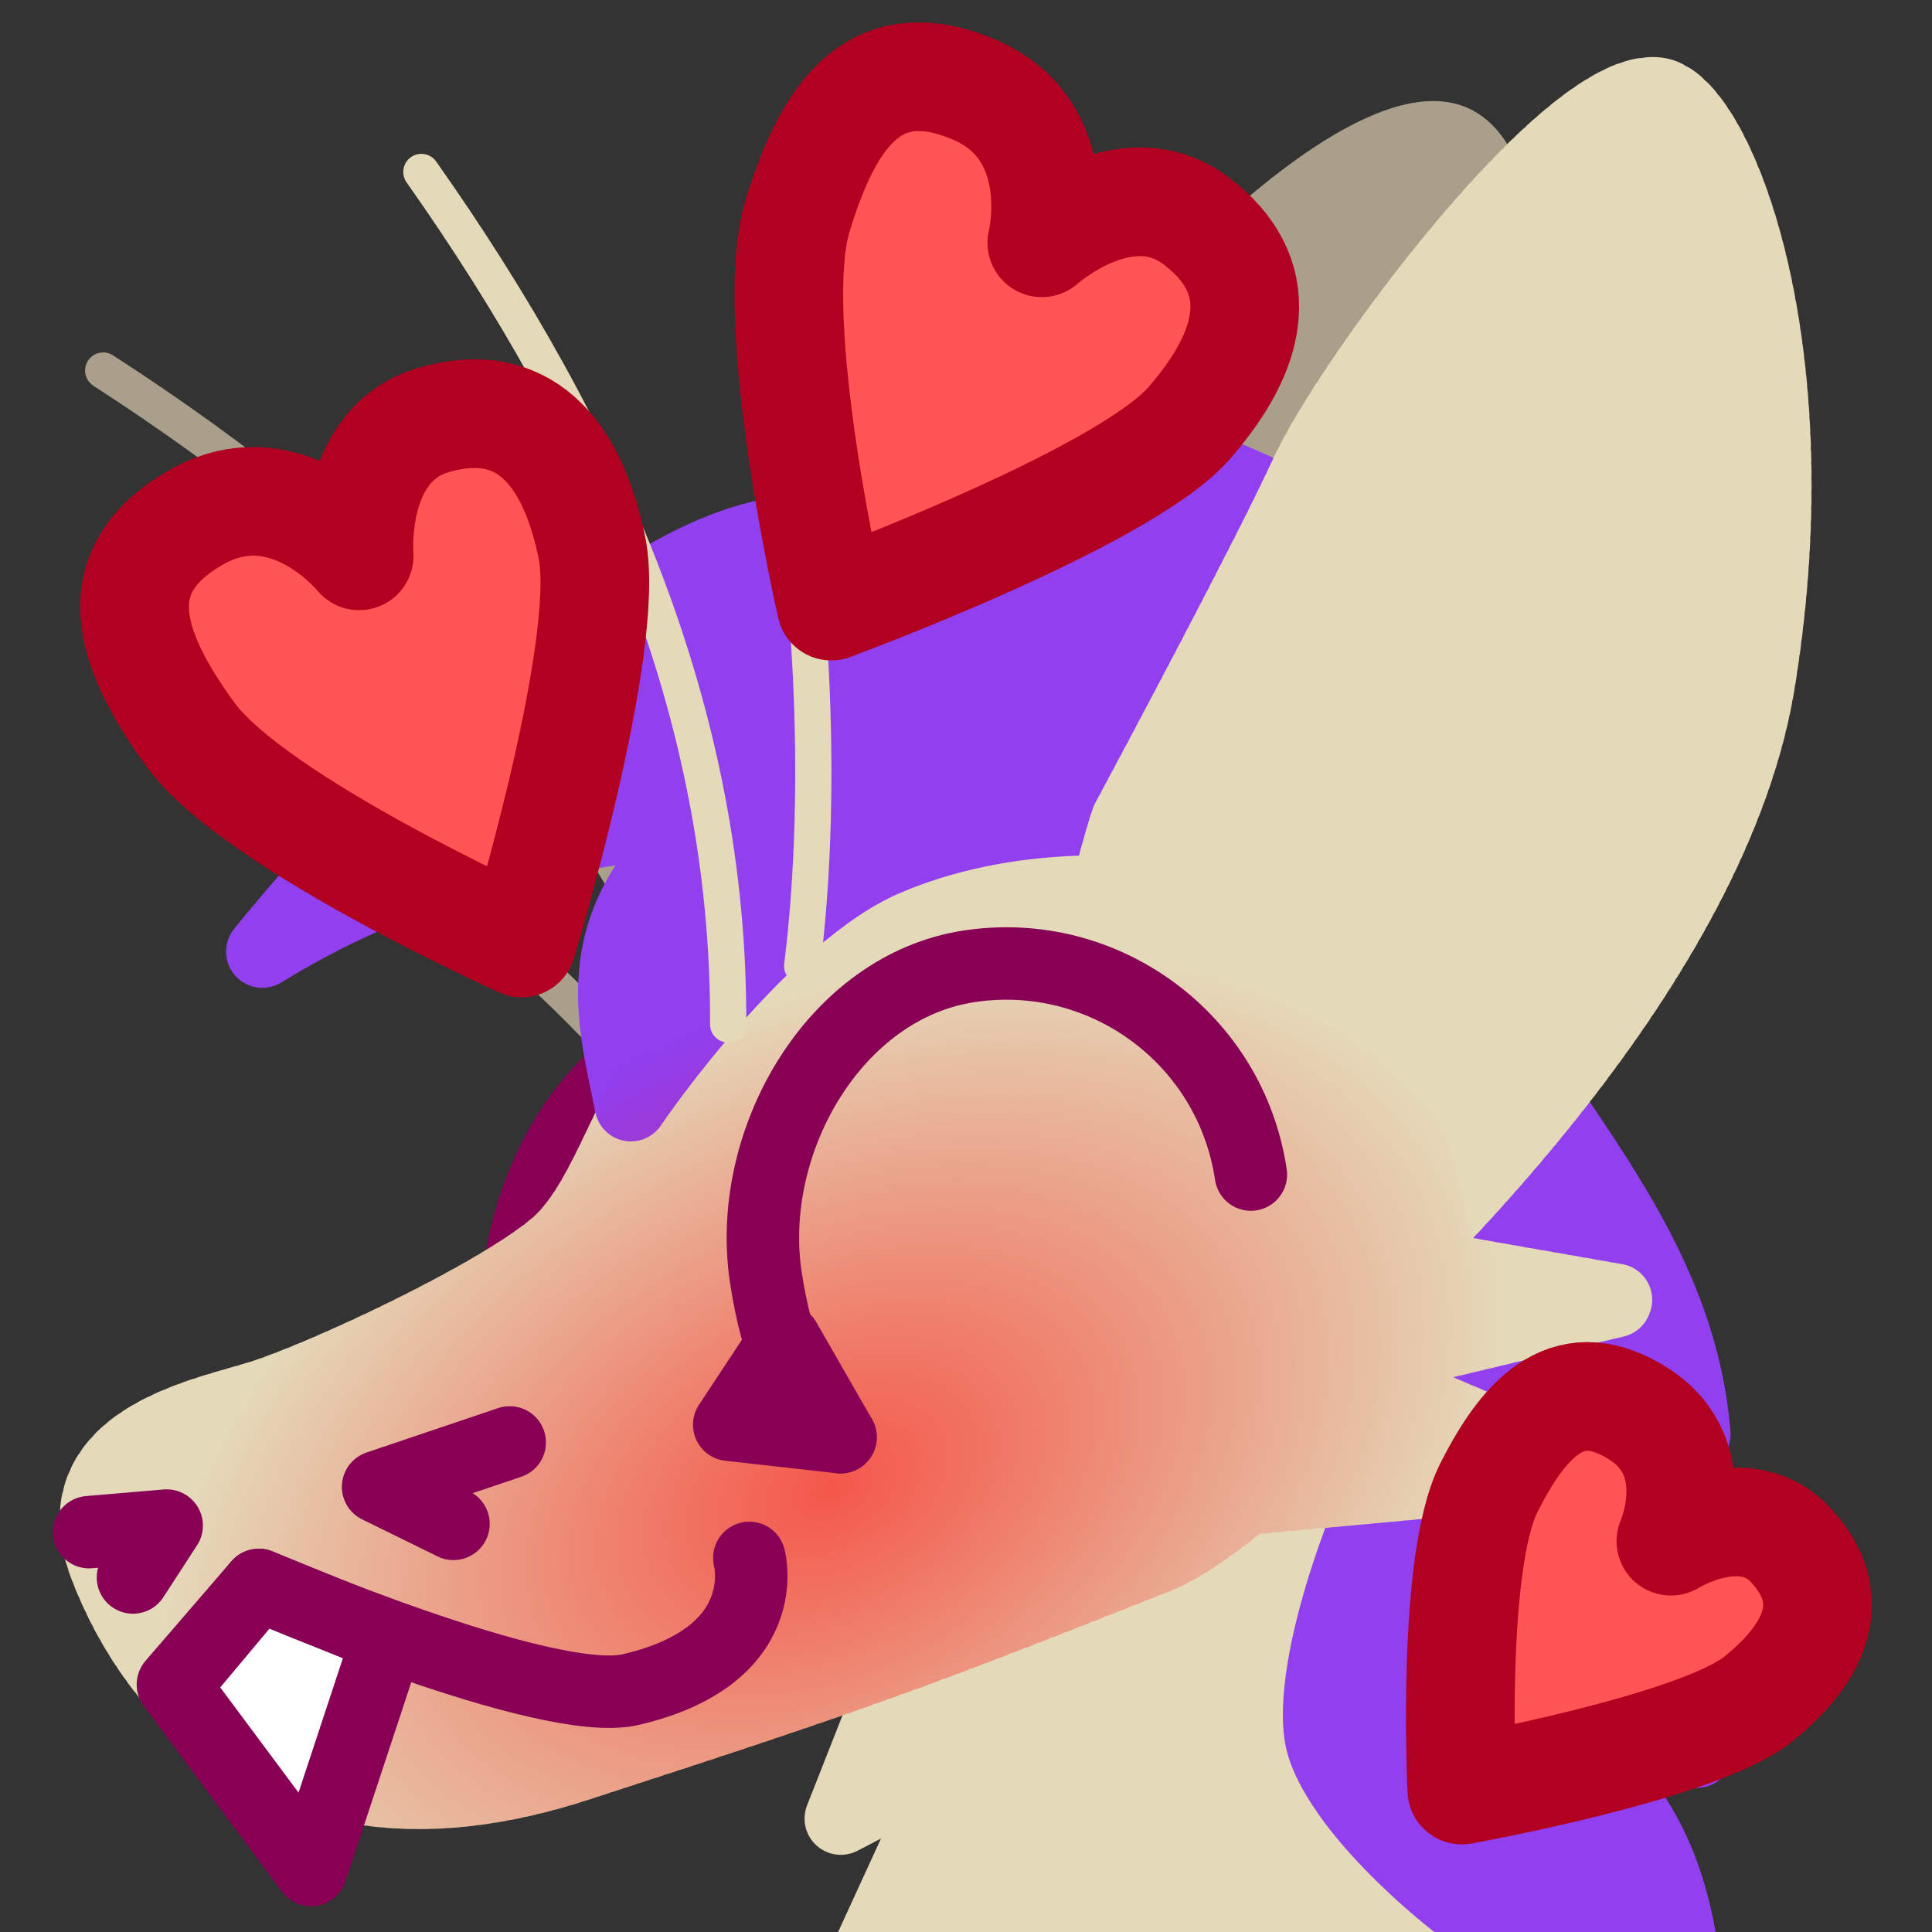 <?xml version="1.0" encoding="UTF-8" standalone="no"?>
<!-- Created with Inkscape (http://www.inkscape.org/) -->

<svg
   version="1.1"
   id="svg824"
   width="1706.667"
   height="1706.667"
   viewBox="0 0 1706.667 1706.667"
   sodipodi:docname="ying_blush_hearts.svg"
   inkscape:version="1.1 (c68e22c387, 2021-05-23)"
   inkscape:export-filename="D:\Pictures\yingmotes\ying_blush_hearts.png"
   inkscape:export-xdpi="72"
   inkscape:export-ydpi="72"
   xmlns:inkscape="http://www.inkscape.org/namespaces/inkscape"
   xmlns:sodipodi="http://sodipodi.sourceforge.net/DTD/sodipodi-0.dtd"
   xmlns:xlink="http://www.w3.org/1999/xlink"
   xmlns="http://www.w3.org/2000/svg"
   xmlns:svg="http://www.w3.org/2000/svg">
  <rect x="0" y="0" width="1706.667" height="1706.667" fill="#333333" stroke="none"/>
  <defs
     id="defs828">
    <linearGradient
       inkscape:collect="always"
       id="linearGradient1104">
      <stop
         style="stop-color:#ff0101;stop-opacity:1"
         offset="0"
         id="stop1100" />
      <stop
         style="stop-color:#ff0101;stop-opacity:0"
         offset="1"
         id="stop1102" />
    </linearGradient>
    <radialGradient
       inkscape:collect="always"
       xlink:href="#linearGradient1104"
       id="radialGradient1098"
       cx="688.307"
       cy="1416.856"
       fx="688.307"
       fy="1416.856"
       r="710.713"
       gradientTransform="matrix(0.85,-0.257,0.169,0.56,-87.877,663.222)"
       gradientUnits="userSpaceOnUse" />
  </defs>
  <sodipodi:namedview
     id="namedview826"
     pagecolor="#ffffff"
     bordercolor="#666666"
     borderopacity="1.0"
     inkscape:pageshadow="2"
     inkscape:pageopacity="0.0"
     inkscape:pagecheckerboard="0"
     showgrid="false"
     inkscape:zoom="0.32026963"
     inkscape:cx="892.99757"
     inkscape:cy="872.70217"
     inkscape:window-width="1920"
     inkscape:window-height="1001"
     inkscape:window-x="-9"
     inkscape:window-y="-9"
     inkscape:window-maximized="1"
     inkscape:current-layer="layer1" />
  <g
     id="layer1"
     inkscape:label="Ying"
     style="display:inline"
     inkscape:groupmode="layer">
    <path
       style="display:inline;fill:#913fef;stroke:#913fef;stroke-width:64;stroke-linecap:round;stroke-linejoin:round;-inkscape-stroke:none;paint-order:fill markers stroke;stop-color:#000000"
       d="m 1298.031,865.098 c 70.798,131.454 185.382,239.025 198.706,401.828 -29.438,-19.135 -55.932,-14.719 -79.483,13.247 91.022,54.7 58.514,175.917 81.69,267.15 l -99.353,6.624 c 66.759,58.919 81.773,128.186 90.522,198.706 l -494.507,2.208 c -24.38,-41.481 23.115,-208.563 66.236,-227.044 0,0 3.379,-20.015 -75.353,-9.455 C 1015.23,1271.09 1172.184,1096.186 1298.031,865.098 Z"
       id="path3091"
       sodipodi:nodetypes="cccccccccc"
       inkscape:label="mane" />
    <path
       style="opacity:1;fill:#e4d9b9;fill-opacity:1;stroke:#e4d9b9;stroke-width:64;stroke-linecap:round;stroke-linejoin:round;stroke-miterlimit:4;stroke-dasharray:none;stroke-dashoffset:0;stroke-opacity:1;paint-order:fill markers stroke;stop-color:#000000"
       d="m 848.093,1338.888 -105.376,267.609 103.413,-53.623 -94.756,206.489 503.097,-21.95 c 0,0 -127.607,-94.233 -149.202,-184.539 -21.595,-90.306 51.043,-253.25 51.043,-253.25 z"
       id="path3340"
       inkscape:label="neck"
       sodipodi:nodetypes="cccccscc" />
    <g
       id="g12988"
       inkscape:label="head"
       inkscape:transform-center-x="164.24331"
       inkscape:transform-center-y="-477.72888"
       transform="rotate(-10.378,920.336,1305.816)">
      <path
         style="display:inline;fill:none;fill-opacity:1;stroke:#a99f8b;stroke-width:32;stroke-linecap:round;stroke-linejoin:round;stroke-miterlimit:4;stroke-dasharray:none;stroke-dashoffset:0;stroke-opacity:1;paint-order:fill markers stroke;stop-color:#000000"
         d="m 255.059,466.901 c 134.673,107.655 269.193,250.973 356.663,385.853"
         id="path6280-0-6"
         sodipodi:nodetypes="cc"
         inkscape:label="eyelash left small"
         inkscape:transform-center-x="153.41509"
         inkscape:transform-center-y="-157.5739" />
      <path
         style="display:inline;fill:none;fill-opacity:1;stroke:#a99f8b;stroke-width:32;stroke-linecap:round;stroke-linejoin:round;stroke-miterlimit:4;stroke-dasharray:none;stroke-dashoffset:0;stroke-opacity:1;paint-order:fill markers stroke;stop-color:#000000"
         d="M 280.984,193.953 C 488.46,389.265 643.563,609.381 697.099,877.602"
         id="path6280-3"
         sodipodi:nodetypes="cc"
         inkscape:label="eyelash left big"
         inkscape:transform-center-x="194.02173"
         inkscape:transform-center-y="-282.94438" />
      <g
         id="g12997"
         inkscape:label="left eye"
         transform="translate(131.139,31.224)">
        <path
           id="path1915-9"
           style="display:inline;fill:#cdebfd;stroke:#880056;stroke-width:64;stroke-linecap:round;stroke-linejoin:round;paint-order:fill markers stroke;stop-color:#000000"
           inkscape:label="lefteye"
           d="m 792.618,1048.728 c 10e-6,120.717 -155.86,218.577 -276.577,218.577 -120.717,0 -160.577,-55.86 -160.577,-176.577 0,-120.717 97.86,-260.577 218.577,-260.577 120.717,0 218.577,97.86 218.577,218.577 z"
           sodipodi:nodetypes="sssss" />
        <path
           style="opacity:1;fill:#ffffff;fill-opacity:1;stroke:#880056;stroke-width:48;stroke-linecap:round;stroke-linejoin:round;stroke-miterlimit:4;stroke-dasharray:none;stroke-dashoffset:0;stroke-opacity:1;paint-order:fill markers stroke;stop-color:#000000"
           d="m 498.974,962.622 v 50.236"
           id="path2372"
           inkscape:label="pupil left" />
      </g>
      <path
         style="opacity:1;fill:#a99f8b;fill-opacity:1;stroke:#a99f8b;stroke-width:64;stroke-linecap:round;stroke-miterlimit:4;stroke-dasharray:none;stroke-dashoffset:0;stroke-opacity:1;paint-order:fill markers stroke;stop-color:#000000"
         d="m 900.797,723.563 c 0,0 75.557,-160.326 199.77,-294.349 136.646,-147.439 336.792,-260.261 391.39,-218.751 54.598,41.51 9.243,262.283 -60.211,386.167 -69.455,123.884 -295.554,334.022 -295.554,334.022 z"
         id="path1640"
         inkscape:label="leftear"
         sodipodi:nodetypes="cssscc"
         inkscape:transform-center-x="-90.541263"
         inkscape:transform-center-y="-173.07249" />
      <path
         id="path1148"
         style="display:inline;opacity:1;fill:#e4d9b9;stroke:#e4d9b9;stroke-width:64;stroke-linecap:round;stroke-linejoin:round;stroke-miterlimit:4;stroke-dasharray:6.4, 6.4;stroke-dashoffset:0;stroke-opacity:1;paint-order:fill markers stroke;stop-color:#000000"
         inkscape:label="head"
         d="m 1299.055,1153.559 c 0,0 -0.108,-10.821 -0.951,-28.418 -0.422,-8.799 -1.026,-19.291 -1.895,-30.973 -0.869,-11.681 -2,-24.552 -3.473,-38.105 -1.473,-13.553 -3.289,-27.788 -5.523,-42.201 -2.235,-14.413 -4.889,-29.005 -8.043,-43.268 -1.577,-7.131 -3.279,-14.182 -5.115,-21.086 -1.836,-6.904 -3.807,-13.662 -5.922,-20.213 -2.115,-6.551 -4.373,-12.892 -6.787,-18.963 -2.414,-6.071 -4.983,-11.87 -7.715,-17.334 -2.732,-5.464 -5.935,-10.786 -9.539,-15.961 -3.604,-5.175 -7.611,-10.205 -11.949,-15.084 -4.338,-4.879 -9.007,-9.609 -13.94,-14.186 -4.932,-4.576 -10.126,-8.999 -15.514,-13.266 -5.387,-4.266 -10.967,-8.375 -16.67,-12.324 -5.703,-3.949 -11.53,-7.738 -17.41,-11.363 -11.761,-7.251 -23.737,-13.847 -35.371,-19.76 -11.634,-5.913 -22.926,-11.142 -33.32,-15.66 -10.395,-4.519 -19.891,-8.326 -27.934,-11.395 -16.085,-6.137 -26.354,-9.318 -26.354,-9.318 -106.831,-15.988 -232.175,6.969 -312.625,60.014 -101.267,66.77 -136.887,176.629 -198.707,211.955 -61.82,35.325 -225.2,77.273 -280.396,83.897 -55.196,6.623 -183.25,6.625 -161.172,123.641 22.078,117.016 112.599,282.605 377.541,247.279 264.942,-35.326 313.515,-44.157 536.508,-88.314 22.897,-4.534 53.848,-18.32 86.828,-36.947 l 291.93,26.041 -170.985,-112.724 c 5.358,-4.84 10.6,-9.718 15.633,-14.637 l 220.135,-11.742 -162.94,-60.301 c 3.481,-6.554 6.481,-13.021 8.627,-19.307 1.052,-3.082 2.033,-6.627 3.047,-9.977 z"
         sodipodi:nodetypes="csssssssssssssssssscssssssccccccsc" />
      <path
         style="display:inline;fill:#913fef;stroke:#913fef;stroke-width:64;stroke-linecap:round;stroke-linejoin:round;-inkscape-stroke:none;paint-order:fill markers stroke;stop-color:#000000"
         d="M 880.931,744.045 C 763.916,771.643 622.613,916.257 622.613,916.257 620.953,833.211 611.28,749.437 735.213,677.809 c -124.695,-7.457 -249.288,-15.117 -408.452,46.365 0,0 303.226,-263.622 490.142,-280.397 172.212,-15.455 264.942,37.533 264.942,37.533 -0.192,-45.683 -31.458,-88.259 -90.522,-128.055 0,0 295.852,97.145 333.385,194.291 37.533,97.145 28.702,167.796 28.702,167.796 l -243.752,34.923 c 0,0 -111.711,-33.819 -228.727,-6.221 z"
         id="path1637"
         sodipodi:nodetypes="zcccsccsccz"
         inkscape:label="top hair" />
      <path
         id="path13483"
         style="display:inline;opacity:1;fill:#e4d9b9;stroke:#e4d9b9;stroke-width:64;stroke-linecap:round;stroke-linejoin:round;stroke-miterlimit:4;stroke-dasharray:6.4, 6.4;stroke-dashoffset:0;stroke-opacity:1;paint-order:fill markers stroke;stop-color:#000000"
         inkscape:label="rightear"
         d="m 1675.517,200.587 c -75.861,-23.72 -313.876,200.33 -365.669,274.294 -46.114,65.853 -174.842,227.689 -211.375,273.535 -172.439,328.96 28.344,378.943 122.841,456.329 127.523,-83.271 373.6,-265.616 448.718,-476.137 102.844,-288.229 54.679,-512.64 5.485,-528.021 z"
         sodipodi:nodetypes="ssccss"
         inkscape:transform-center-x="-179.32578"
         inkscape:transform-center-y="-293.41517" />
      <path
         id="path1053"
         style="color:#000000;opacity:0.607;fill:url(#radialGradient1098);fill-opacity:1;stroke-width:64;stroke-linecap:round;stroke-linejoin:round;stroke-dasharray:6.4, 6.4;-inkscape-stroke:none;paint-order:fill markers stroke"
         d="m 978.594,717.682 0.004,0.002 c -2.277,-0.01 -4.549,-0.004 -6.816,0.016 a 32,32 0 0 0 -3.387,0.703 32,32 0 0 0 -3.41,-0.604 c -2.261,0.048 -4.529,0.109 -6.801,0.186 a 32,32 0 0 0 -3.363,0.787 32,32 0 0 0 -3.412,-0.518 c -2.266,0.103 -4.532,0.221 -6.801,0.354 a 32,32 0 0 0 -3.334,0.869 32,32 0 0 0 -3.422,-0.436 c -2.266,0.159 -4.529,0.332 -6.789,0.52 a 32,32 0 0 0 -3.316,0.951 32,32 0 0 0 -3.43,-0.352 c -2.261,0.214 -4.516,0.441 -6.762,0.682 a 32,32 0 0 0 -3.299,1.031 32,32 0 0 0 -3.443,-0.268 c -2.247,0.268 -4.498,0.55 -6.75,0.848 a 32,32 0 0 0 -3.266,1.109 32,32 0 0 0 -3.441,-0.184 c -2.247,0.323 -4.492,0.663 -6.736,1.016 a 32,32 0 0 0 -3.236,1.189 32,32 0 0 0 -3.449,-0.1 c -2.241,0.379 -4.478,0.772 -6.711,1.18 a 32,32 0 0 0 -3.211,1.271 32,32 0 0 0 -3.457,-0.014 c -2.231,0.435 -4.456,0.883 -6.676,1.346 a 32,32 0 0 0 -3.189,1.354 32,32 0 0 0 -3.465,0.076 c -2.215,0.491 -4.429,0.997 -6.645,1.518 a 32,32 0 0 0 -3.156,1.438 32,32 0 0 0 -3.463,0.164 c -2.209,0.549 -4.415,1.113 -6.619,1.693 a 32,32 0 0 0 -3.123,1.523 32,32 0 0 0 -3.459,0.256 c -2.2,0.61 -4.395,1.235 -6.586,1.875 a 32,32 0 0 0 -3.084,1.607 32,32 0 0 0 -3.463,0.354 c -2.188,0.672 -4.369,1.36 -6.543,2.062 a 32,32 0 0 0 -3.049,1.699 32,32 0 0 0 -3.467,0.455 c -2.164,0.734 -4.33,1.485 -6.498,2.256 a 32,32 0 0 0 -3.004,1.793 32,32 0 0 0 -3.451,0.559 c -2.154,0.802 -4.309,1.623 -6.463,2.465 a 32,32 0 0 0 -2.949,1.887 32,32 0 0 0 -3.441,0.666 c -2.149,0.877 -4.283,1.77 -6.402,2.678 a 32,32 0 0 0 -2.91,1.994 32,32 0 0 0 -3.439,0.787 c -2.109,0.945 -4.223,1.914 -6.34,2.908 a 32,32 0 0 0 -2.842,2.096 32,32 0 0 0 -3.422,0.91 c -2.095,1.028 -4.182,2.076 -6.262,3.146 a 32,32 0 0 0 -2.785,2.215 32,32 0 0 0 -3.398,1.041 c -2.078,1.118 -4.136,2.255 -6.176,3.406 a 32,32 0 0 0 -2.721,2.34 32,32 0 0 0 -3.375,1.186 c -2.04,1.207 -4.066,2.434 -6.076,3.684 a 32,32 0 0 0 -2.635,2.467 32,32 0 0 0 -3.359,1.35 c -1.976,1.29 -3.945,2.604 -5.904,3.945 a 32,32 0 0 0 -2.5,2.557 32,32 0 0 0 -3.264,1.471 c -1.914,1.366 -3.819,2.756 -5.715,4.17 a 32,32 0 0 0 -2.387,2.648 32,32 0 0 0 -3.184,1.59 c -1.875,1.455 -3.715,2.915 -5.523,4.377 a 32,32 0 0 0 -2.287,2.744 32,32 0 0 0 -3.119,1.715 c -1.793,1.507 -3.572,3.032 -5.338,4.576 a 32,32 0 0 0 -2.158,2.805 32,32 0 0 0 -3.035,1.818 c -1.736,1.572 -3.446,3.15 -5.131,4.732 a 32,32 0 0 0 -2.057,2.879 32,32 0 0 0 -2.965,1.92 c -1.659,1.612 -3.305,3.241 -4.939,4.885 a 32,32 0 0 0 -1.939,2.92 32,32 0 0 0 -2.877,1.998 c -1.603,1.661 -3.19,3.333 -4.76,5.014 a 32,32 0 0 0 -1.836,2.961 32,32 0 0 0 -2.799,2.07 c -1.543,1.697 -3.07,3.402 -4.58,5.113 a 32,32 0 0 0 -1.74,2.992 32,32 0 0 0 -2.725,2.131 c -1.486,1.726 -2.956,3.458 -4.41,5.191 a 32,32 0 0 0 -1.652,3.016 32,32 0 0 0 -2.662,2.186 c -1.416,1.728 -2.84,3.48 -4.266,5.262 a 32,32 0 0 0 -1.561,3.008 32,32 0 0 0 -2.594,2.221 c -1.369,1.741 -2.744,3.503 -4.121,5.289 a 32,32 0 0 0 -1.496,3.014 32,32 0 0 0 -2.518,2.227 c -1.353,1.778 -2.684,3.544 -3.998,5.297 a 32,32 0 0 0 -1.449,3.023 32,32 0 0 0 -2.475,2.244 c -1.312,1.77 -2.611,3.534 -3.898,5.291 a 32,32 0 0 0 -1.402,3.008 32,32 0 0 0 -2.451,2.266 l -2.664,3.666 a 32.003,32.003 0 0 0 -0.025,0.037 l -1.098,1.514 a 32,32 0 0 0 -1.367,2.977 32,32 0 0 0 -2.398,2.227 l -3.188,4.404 -0.551,0.762 a 32,32 0 0 0 -1.355,2.949 32,32 0 0 0 -2.387,2.209 c -1.22,1.68 -2.449,3.363 -3.686,5.051 a 32,32 0 0 0 -1.344,2.885 32,32 0 0 0 -2.354,2.135 c -1.23,1.66 -2.456,3.302 -3.68,4.928 a 32,32 0 0 0 -1.354,2.811 32,32 0 0 0 -2.34,2.051 c -1.238,1.613 -2.461,3.191 -3.674,4.73 a 32,32 0 0 0 -1.387,2.723 32,32 0 0 0 -2.338,1.943 c -1.229,1.517 -2.467,3.019 -3.711,4.5 a 32,32 0 0 0 -1.414,2.574 32,32 0 0 0 -2.324,1.787 c -1.24,1.417 -2.488,2.806 -3.74,4.166 a 32,32 0 0 0 -1.467,2.402 32,32 0 0 0 -2.305,1.584 c -1.262,1.295 -2.521,2.547 -3.781,3.756 a 32,32 0 0 0 -1.52,2.176 32,32 0 0 0 -2.277,1.334 c -1.277,1.134 -2.54,2.211 -3.789,3.225 a 32,32 0 0 0 -1.584,1.91 32,32 0 0 0 -2.242,1.045 c -1.243,0.911 -2.493,1.777 -3.752,2.594 a 32,32 0 0 0 -1.643,1.598 32,32 0 0 0 -2.201,0.729 c -1.509,0.855 -3.077,1.707 -4.703,2.561 a 32,32 0 0 0 -2.215,1.791 32,32 0 0 0 -2.758,0.736 c -1.704,0.839 -3.425,1.662 -5.16,2.471 a 32,32 0 0 0 -2.412,1.768 32,32 0 0 0 -2.916,0.662 c -1.787,0.796 -3.593,1.584 -5.416,2.363 a 32,32 0 0 0 -2.521,1.726 32,32 0 0 0 -3.016,0.596 c -1.838,0.759 -3.688,1.508 -5.547,2.248 a 32,32 0 0 0 -2.619,1.697 32,32 0 0 0 -3.084,0.541 c -1.857,0.721 -3.748,1.44 -5.672,2.164 a 32,32 0 0 0 -2.66,1.652 32,32 0 0 0 -3.105,0.488 c -1.905,0.7 -3.821,1.393 -5.746,2.08 a 32,32 0 0 0 -2.715,1.625 32,32 0 0 0 -3.129,0.441 c -1.944,0.681 -3.882,1.352 -5.814,2.012 a 32,32 0 0 0 -2.756,1.598 32,32 0 0 0 -3.152,0.404 c -1.955,0.656 -3.912,1.305 -5.869,1.947 a 32,32 0 0 0 -2.783,1.568 32,32 0 0 0 -3.176,0.373 c -1.938,0.627 -3.911,1.255 -5.916,1.891 a 32,32 0 0 0 -2.785,1.533 32,32 0 0 0 -3.182,0.34 c -1.962,0.612 -3.945,1.224 -5.945,1.836 a 32,32 0 0 0 -2.811,1.512 32,32 0 0 0 -3.18,0.307 c -1.997,0.602 -3.987,1.195 -5.971,1.781 a 32,32 0 0 0 -2.842,1.492 32,32 0 0 0 -3.176,0.277 c -2.027,0.59 -4.027,1.17 -6.002,1.734 a 32,32 0 0 0 -2.863,1.473 32,32 0 0 0 -3.211,0.256 c -1.978,0.56 -3.985,1.119 -6.021,1.686 a 32,32 0 0 0 -2.854,1.441 32,32 0 0 0 -3.201,0.229 c -1.998,0.548 -4.008,1.092 -6.031,1.637 a 32,32 0 0 0 -2.871,1.42 32,32 0 0 0 -3.199,0.201 c -2.018,0.535 -4.033,1.064 -6.045,1.588 a 32,32 0 0 0 -2.891,1.4 32,32 0 0 0 -3.195,0.174 c -2.03,0.52 -4.048,1.034 -6.057,1.539 a 32,32 0 0 0 -2.898,1.373 32,32 0 0 0 -3.199,0.148 c -2.031,0.503 -4.051,1 -6.064,1.488 a 32,32 0 0 0 -2.906,1.348 32,32 0 0 0 -3.203,0.121 c -2.016,0.481 -4.04,0.956 -6.07,1.43 a 32,32 0 0 0 -2.904,1.316 32,32 0 0 0 -3.193,0.09 c -2.018,0.461 -4.036,0.916 -6.053,1.363 a 32,32 0 0 0 -2.914,1.283 32,32 0 0 0 -3.18,0.055 c -2.021,0.438 -4.037,0.87 -6.047,1.291 a 32,32 0 0 0 -2.908,1.24 32,32 0 0 0 -3.158,0.012 c -2.02,0.41 -4.022,0.81 -6.006,1.195 a 32,32 0 0 0 -2.904,1.188 32,32 0 0 0 -3.127,-0.041 c -1.99,0.369 -3.966,0.725 -5.926,1.064 a 32,32 0 0 0 -2.854,1.1 32,32 0 0 0 -3.041,-0.115 c -1.956,0.312 -3.86,0.602 -5.717,0.861 a 32,32 0 0 0 -2.73,0.951 32,32 0 0 0 -2.861,-0.232 c -1.939,0.224 -3.92,0.438 -5.941,0.644 a 32,32 0 0 0 -3.041,0.935 32,32 0 0 0 -3.193,-0.316 c -2.051,0.201 -4.174,0.403 -6.365,0.617 a 32,32 0 0 0 -3.158,0.957 32,32 0 0 0 -3.301,-0.318 c -2.178,0.22 -4.379,0.447 -6.6,0.688 a 32,32 0 0 0 -3.238,1.016 32,32 0 0 0 -3.393,-0.272 c -2.245,0.262 -4.495,0.54 -6.75,0.832 a 32,32 0 0 0 -3.289,1.109 32,32 0 0 0 -3.465,-0.189 c -2.295,0.328 -4.592,0.676 -6.887,1.045 a 32,32 0 0 0 -3.324,1.234 32,32 0 0 0 -3.551,-0.064 c -2.316,0.415 -4.638,0.855 -6.967,1.324 a 32,32 0 0 0 -3.354,1.4 32,32 0 0 0 -3.646,0.096 c -2.333,0.528 -4.688,1.092 -7.061,1.697 a 32,32 0 0 0 -3.355,1.605 32,32 0 0 0 -3.719,0.307 c -2.383,0.682 -4.774,1.408 -7.17,2.184 a 32,32 0 0 0 -3.352,1.871 32,32 0 0 0 -3.807,0.588 c -2.41,0.878 -4.82,1.811 -7.225,2.805 a 32,32 0 0 0 -3.322,2.215 32,32 0 0 0 -3.896,0.961 c -2.407,1.128 -4.818,2.329 -7.223,3.613 a 32,32 0 0 0 -3.227,2.647 32,32 0 0 0 -3.93,1.441 c -2.375,1.45 -4.746,2.998 -7.104,4.658 a 32,32 0 0 0 -2.998,3.15 32,32 0 0 0 -3.863,2.041 c -2.296,1.866 -4.528,3.828 -6.688,5.885 a 32,32 0 0 0 -2.625,3.728 32,32 0 0 0 -3.652,2.758 c -2.018,2.266 -3.969,4.65 -5.832,7.158 a 32,32 0 0 0 -1.986,4.193 32,32 0 0 0 -3.168,3.412 c -1.638,2.661 -3.147,5.389 -4.527,8.178 a 32,32 0 0 0 -1.205,4.475 32,32 0 0 0 -2.492,3.887 c -1.133,2.888 -2.117,5.784 -2.971,8.674 a 32,32 0 0 0 -0.41,4.492 32,32 0 0 0 -1.768,4.113 c -0.623,2.927 -1.116,5.825 -1.502,8.682 a 32,32 0 0 0 0.268,4.312 32,32 0 0 0 -1.125,4.146 c -0.194,2.824 -0.293,5.63 -0.309,8.41 a 32,32 0 0 0 0.779,4.033 32,32 0 0 0 -0.609,4.049 c 0.129,2.727 0.332,5.394 0.588,8.002 a 32,32 0 0 0 1.152,3.805 32,32 0 0 0 -0.215,3.951 c 0.365,2.553 0.785,5.102 1.258,7.643 a 32,32 0 0 0 1.318,3.299 32,32 0 0 0 0.021,3.551 c 0.464,2.262 0.949,4.537 1.461,6.824 a 32,32 0 0 0 1.426,3.221 32,32 0 0 0 0.145,3.539 c 0.54,2.234 1.104,4.489 1.697,6.764 a 32,32 0 0 0 1.535,3.166 32,32 0 0 0 0.262,3.504 c 0.628,2.26 1.274,4.5 1.934,6.717 a 32,32 0 0 0 1.652,3.129 32,32 0 0 0 0.391,3.525 c 0.698,2.203 1.42,4.416 2.17,6.639 a 32,32 0 0 0 1.76,3.062 32,32 0 0 0 0.514,3.496 c 0.782,2.195 1.587,4.392 2.418,6.59 a 32,32 0 0 0 1.869,2.996 32,32 0 0 0 0.641,3.478 c 0.865,2.175 1.753,4.347 2.666,6.516 a 32,32 0 0 0 1.982,2.93 32,32 0 0 0 0.771,3.459 c 0.949,2.148 1.921,4.289 2.916,6.424 a 32,32 0 0 0 2.098,2.861 32,32 0 0 0 0.908,3.438 c 1.036,2.12 2.089,4.221 3.16,6.305 a 32,32 0 0 0 2.227,2.803 32,32 0 0 0 1.051,3.42 c 1.11,2.059 2.25,4.124 3.422,6.191 a 32,32 0 0 0 2.33,2.699 32,32 0 0 0 1.182,3.361 c 1.209,2.042 2.444,4.072 3.701,6.09 a 32,32 0 0 0 2.443,2.603 32,32 0 0 0 1.332,3.33 c 1.296,1.99 2.613,3.963 3.949,5.918 a 32,32 0 0 0 2.57,2.518 32,32 0 0 0 1.473,3.266 c 1.388,1.945 2.8,3.874 4.234,5.785 a 32,32 0 0 0 2.678,2.398 32,32 0 0 0 1.639,3.232 c 1.449,1.845 2.94,3.707 4.482,5.578 a 32,32 0 0 0 2.779,2.269 32,32 0 0 0 1.762,3.127 c 1.581,1.84 3.167,3.635 4.748,5.387 a 32,32 0 0 0 2.91,2.168 32,32 0 0 0 1.91,3.049 c 1.673,1.774 3.346,3.498 5.014,5.18 a 32,32 0 0 0 3.012,2.029 32,32 0 0 0 2.059,2.963 c 1.744,1.681 3.502,3.329 5.27,4.947 a 32,32 0 0 0 3.098,1.877 32,32 0 0 0 2.201,2.863 c 1.823,1.595 3.658,3.159 5.504,4.691 a 32,32 0 0 0 3.182,1.725 32,32 0 0 0 2.33,2.748 c 1.924,1.528 3.834,2.998 5.721,4.418 a 32,32 0 0 0 3.281,1.58 32,32 0 0 0 2.459,2.631 c 1.996,1.433 3.977,2.81 5.936,4.141 a 32,32 0 0 0 3.352,1.418 32,32 0 0 0 2.611,2.529 c 2.001,1.292 4.045,2.577 6.135,3.85 a 32,32 0 0 0 3.371,1.232 32,32 0 0 0 2.701,2.381 c 2.11,1.225 4.203,2.4 6.271,3.533 a 32,32 0 0 0 3.473,1.092 32,32 0 0 0 2.822,2.258 c 2.116,1.097 4.267,2.181 6.459,3.246 a 32,32 0 0 0 3.455,0.904 32,32 0 0 0 2.891,2.103 c 2.213,1.023 4.408,1.998 6.584,2.938 a 32,32 0 0 0 3.514,0.754 32,32 0 0 0 2.992,1.975 c 2.239,0.913 4.461,1.784 6.662,2.621 a 32,32 0 0 0 3.551,0.6 32,32 0 0 0 3.078,1.84 c 2.249,0.802 4.496,1.575 6.74,2.318 a 32,32 0 0 0 3.555,0.441 32,32 0 0 0 3.131,1.697 c 2.28,0.707 4.561,1.384 6.838,2.033 a 32,32 0 0 0 3.535,0.287 32,32 0 0 0 3.178,1.561 c 2.302,0.612 4.609,1.196 6.92,1.754 a 32,32 0 0 0 3.52,0.143 32,32 0 0 0 3.229,1.43 c 2.329,0.522 4.627,1.007 6.891,1.467 a 32,32 0 0 0 3.561,0.014 32,32 0 0 0 3.273,1.305 c 2.316,0.428 4.639,0.833 6.973,1.213 a 32,32 0 0 0 3.502,-0.123 32,32 0 0 0 3.332,1.186 c 2.274,0.333 4.588,0.656 6.943,0.955 a 32,32 0 0 0 3.479,-0.244 32,32 0 0 0 3.316,1.059 c 2.34,0.264 4.659,0.502 6.957,0.719 a 32,32 0 0 0 3.477,-0.357 32,32 0 0 0 3.338,0.947 c 2.355,0.189 4.674,0.352 6.955,0.494 a 32,32 0 0 0 3.461,-0.467 32,32 0 0 0 3.361,0.842 c 2.327,0.114 4.646,0.205 6.953,0.277 a 32,32 0 0 0 3.42,-0.57 32,32 0 0 0 3.408,0.742 c 2.251,0.04 4.561,0.069 6.928,0.072 a 32,32 0 0 0 3.354,-0.662 32,32 0 0 0 3.377,0.641 c 2.32,-0.021 4.614,-0.06 6.885,-0.115 a 32,32 0 0 0 4.9,-0.506 32,32 0 0 0 1.848,0.301 c 2.312,-0.081 4.612,-0.182 6.898,-0.299 a 32,32 0 0 0 4.826,-0.629 32,32 0 0 0 1.863,0.256 c 2.351,-0.142 4.62,-0.304 6.809,-0.465 a 32,32 0 0 0 4.91,-0.752 32,32 0 0 0 1.861,0.207 c 2.216,-0.191 4.492,-0.395 6.826,-0.629 a 32,32 0 0 0 4.715,-0.852 32,32 0 0 0 1.879,0.168 c 2.279,-0.245 4.549,-0.507 6.811,-0.783 a 32,32 0 0 0 4.73,-0.959 32,32 0 0 0 1.891,0.125 l 1.186,-0.154 a 32.003,32.003 0 0 0 0.086,-0.012 l 5.158,-0.69 a 32,32 0 0 0 4.494,-0.963 32,32 0 0 0 1.85,0.117 l 0.76,-0.102 a 32.003,32.003 0 0 0 0.01,0 l 5.584,-0.746 a 32,32 0 0 0 4.5,-0.967 32,32 0 0 0 1.844,0.117 h 0.025 a 32.003,32.003 0 0 0 0.012,0 l 6.316,-0.848 a 32,32 0 0 0 4.506,-0.969 32,32 0 0 0 1.85,0.115 l 6.342,-0.854 a 32,32 0 0 0 4.51,-0.971 32,32 0 0 0 1.848,0.115 l 6.342,-0.855 a 32,32 0 0 0 4.508,-0.975 32,32 0 0 0 1.85,0.115 l 6.342,-0.859 a 32,32 0 0 0 4.51,-0.977 32,32 0 0 0 1.848,0.113 l 4.75,-0.646 a 32.003,32.003 0 0 0 0.016,0 l 1.594,-0.217 a 32,32 0 0 0 4.496,-0.977 32,32 0 0 0 1.844,0.111 l 2.361,-0.322 a 32.003,32.003 0 0 0 0.018,0 l 3.98,-0.547 a 32,32 0 0 0 4.508,-0.983 32,32 0 0 0 1.854,0.111 l 6.34,-0.873 a 32,32 0 0 0 4.518,-0.986 32,32 0 0 0 1.844,0.107 l 6.34,-0.877 a 32,32 0 0 0 4.52,-0.992 32,32 0 0 0 1.844,0.107 l 3.131,-0.435 a 32.003,32.003 0 0 0 0.025,0 l 3.207,-0.449 a 32,32 0 0 0 4.504,-0.996 32,32 0 0 0 1.859,0.105 l 6.338,-0.893 a 32,32 0 0 0 4.514,-1.002 32,32 0 0 0 1.852,0.103 l 4.658,-0.66 a 32.003,32.003 0 0 0 0.029,-0.012 l 1.68,-0.238 a 32,32 0 0 0 4.488,-1.006 32,32 0 0 0 1.848,0.102 l 0.566,-0.08 a 32.003,32.003 0 0 0 0.031,-0.01 l 5.77,-0.828 a 32,32 0 0 0 4.523,-1.018 32,32 0 0 0 1.844,0.1 L 655.75,1488.25 a 32.003,32.003 0 0 0 0.035,-0.012 l 1.787,-0.26 a 32,32 0 0 0 4.502,-1.023 32,32 0 0 0 1.869,0.096 l 6.332,-0.932 a 32,32 0 0 0 4.521,-1.033 32,32 0 0 0 1.848,0.09 l 3.045,-0.451 a 32.003,32.003 0 0 0 0.031,-0.012 l 3.285,-0.49 a 32,32 0 0 0 4.516,-1.041 32,32 0 0 0 1.85,0.088 c 2.12,-0.319 4.248,-0.642 6.381,-0.967 a 32,32 0 0 0 4.49,-1.049 32,32 0 0 0 1.852,0.082 c 2.137,-0.326 4.263,-0.654 6.379,-0.98 a 32,32 0 0 0 4.506,-1.065 32,32 0 0 0 1.855,0.076 c 2.114,-0.329 4.24,-0.661 6.379,-0.998 a 32,32 0 0 0 4.488,-1.072 32,32 0 0 0 1.852,0.072 c 2.14,-0.338 4.266,-0.678 6.379,-1.016 a 32,32 0 0 0 4.506,-1.09 32,32 0 0 0 1.852,0.068 c 2.123,-0.342 4.248,-0.687 6.381,-1.035 a 32,32 0 0 0 4.498,-1.102 32,32 0 0 0 1.863,0.061 l 2.996,-0.494 a 32.003,32.003 0 0 0 0.025,0 l 3.32,-0.551 a 32,32 0 0 0 4.518,-1.117 32,32 0 0 0 1.842,0.058 c 2.137,-0.357 4.26,-0.715 6.373,-1.072 a 32,32 0 0 0 4.492,-1.129 32,32 0 0 0 1.855,0.051 c 2.123,-0.362 4.246,-0.727 6.373,-1.094 a 32,32 0 0 0 4.484,-1.143 32,32 0 0 0 1.861,0.045 c 2.104,-0.366 4.225,-0.734 6.361,-1.109 a 32,32 0 0 0 4.473,-1.154 32,32 0 0 0 1.85,0.041 c 2.135,-0.377 4.255,-0.754 6.357,-1.129 a 32,32 0 0 0 4.482,-1.168 32,32 0 0 0 1.855,0.035 c 2.11,-0.379 4.234,-0.76 6.371,-1.149 a 32,32 0 0 0 4.455,-1.178 32,32 0 0 0 1.873,0.029 l 6.295,-1.152 a 32,32 0 0 0 4.496,-1.192 32,32 0 0 0 1.84,0.024 l 0.811,-0.148 a 32.003,32.003 0 0 0 0.041,-0.01 l 5.48,-1.018 a 32,32 0 0 0 4.486,-1.201 32,32 0 0 0 1.844,0.021 l 2.654,-0.494 a 32.003,32.003 0 0 0 0.037,-0.01 l 3.635,-0.682 a 32,32 0 0 0 4.467,-1.209 32,32 0 0 0 1.855,0.018 l 4.883,-0.922 a 32.003,32.003 0 0 0 0.031,-0.01 l 1.406,-0.268 a 32,32 0 0 0 4.455,-1.215 32,32 0 0 0 1.863,0.014 l 6.285,-1.199 a 32,32 0 0 0 4.469,-1.223 32,32 0 0 0 1.844,0.012 l 2.811,-0.539 a 32.003,32.003 0 0 0 0.025,-0.01 l 3.475,-0.668 a 32,32 0 0 0 4.451,-1.228 32,32 0 0 0 1.857,0.01 l 6.283,-1.215 a 32,32 0 0 0 4.461,-1.232 32,32 0 0 0 1.842,0.01 l 2.002,-0.389 a 32.003,32.003 0 0 0 0.019,0 l 4.281,-0.834 a 32,32 0 0 0 4.439,-1.232 32,32 0 0 0 1.859,0.012 l 6.281,-1.23 a 32,32 0 0 0 4.449,-1.236 32,32 0 0 0 1.846,0.01 l 2.699,-0.529 a 32.003,32.003 0 0 0 0.014,0 l 3.582,-0.703 a 32,32 0 0 0 4.438,-1.24 32,32 0 0 0 1.854,0 l 6.279,-1.236 a 32,32 0 0 0 4.441,-1.242 32,32 0 0 0 1.85,0 l 5.137,-1.012 a 32.003,32.003 0 0 0 0.014,0 l 1.141,-0.225 a 32,32 0 0 0 4.432,-1.242 32,32 0 0 0 1.848,0 l 6.277,-1.24 a 32,32 0 0 0 4.438,-1.244 32,32 0 0 0 1.854,0 l 6.279,-1.242 a 32,32 0 0 0 4.43,-1.244 32,32 0 0 0 1.848,0 l 6.279,-1.242 a 32,32 0 0 0 5.281,-1.565 32,32 0 0 0 2.346,-0.102 c 2.571,-0.627 5.076,-1.305 7.518,-2.014 a 32,32 0 0 0 5.024,-1.959 32,32 0 0 0 2.141,-0.26 c 2.358,-0.773 4.673,-1.575 6.947,-2.397 a 32,32 0 0 0 4.721,-2.17 32,32 0 0 0 1.982,-0.348 c 2.256,-0.876 4.455,-1.764 6.604,-2.654 a 32,32 0 0 0 4.541,-2.33 32,32 0 0 0 1.904,-0.416 c 2.132,-0.931 4.255,-1.882 6.369,-2.852 a 32,32 0 0 0 4.371,-2.433 32,32 0 0 0 1.836,-0.465 c 2.078,-0.988 4.143,-1.99 6.193,-3.004 a 32,32 0 0 0 4.236,-2.525 32,32 0 0 0 1.82,-0.512 c 2.034,-1.035 4.047,-2.078 6.039,-3.123 a 32,32 0 0 0 4.152,-2.615 32,32 0 0 0 1.805,-0.553 c 1.18,-0.635 2.359,-1.286 3.539,-1.932 a 32,32 0 0 0 2.426,0.711 l 6.373,0.568 a 32,32 0 0 0 3.244,-0.35 32,32 0 0 0 3.131,0.918 l 6.375,0.568 a 32,32 0 0 0 3.244,-0.35 32,32 0 0 0 3.131,0.918 l 6.375,0.568 a 32,32 0 0 0 3.244,-0.35 32,32 0 0 0 3.131,0.918 l 6.375,0.57 a 32,32 0 0 0 3.244,-0.35 32,32 0 0 0 3.129,0.918 l 6.375,0.568 a 32,32 0 0 0 3.244,-0.35 32,32 0 0 0 3.131,0.918 l 6.375,0.568 a 32,32 0 0 0 3.244,-0.35 32,32 0 0 0 3.131,0.918 l 6.375,0.568 a 32,32 0 0 0 3.24,-0.35 32,32 0 0 0 3.133,0.92 l 6.375,0.568 a 32,32 0 0 0 3.244,-0.35 32,32 0 0 0 3.131,0.918 l 6.375,0.568 a 32,32 0 0 0 3.244,-0.35 32,32 0 0 0 3.131,0.918 l 6.375,0.568 a 32,32 0 0 0 3.244,-0.35 32,32 0 0 0 3.129,0.918 l 6.375,0.57 a 32,32 0 0 0 3.244,-0.35 32,32 0 0 0 3.131,0.918 l 6.375,0.568 a 32,32 0 0 0 3.244,-0.35 32,32 0 0 0 3.131,0.918 l 6.375,0.568 a 32,32 0 0 0 3.244,-0.35 32,32 0 0 0 3.129,0.918 l 6.375,0.568 a 32,32 0 0 0 3.24,-0.35 32,32 0 0 0 3.135,0.92 l 6.375,0.568 a 32,32 0 0 0 3.244,-0.35 32,32 0 0 0 3.131,0.918 l 6.375,0.568 a 32,32 0 0 0 3.244,-0.35 32,32 0 0 0 3.131,0.918 l 6.373,0.568 a 32,32 0 0 0 3.244,-0.35 32,32 0 0 0 3.131,0.918 l 6.375,0.57 a 32,32 0 0 0 3.244,-0.35 32,32 0 0 0 3.131,0.918 l 6.375,0.568 a 32,32 0 0 0 3.244,-0.35 32,32 0 0 0 3.131,0.918 l 6.373,0.568 a 32,32 0 0 0 3.244,-0.35 32,32 0 0 0 3.131,0.918 l 6.375,0.568 a 32,32 0 0 0 3.244,-0.35 32,32 0 0 0 3.131,0.918 l 6.375,0.57 a 32,32 0 0 0 8.457,-0.912 32,32 0 0 0 24.67,-13.76 32,32 0 0 0 -9.104,-44.33 l -5.344,-3.523 a 32,32 0 0 0 -1.717,-0.699 32,32 0 0 0 -3.627,-2.822 l -5.344,-3.523 a 32,32 0 0 0 -1.711,-0.697 32,32 0 0 0 -3.631,-2.826 l -5.344,-3.522 a 32,32 0 0 0 -1.711,-0.697 32,32 0 0 0 -3.633,-2.826 l -5.344,-3.522 a 32,32 0 0 0 -1.711,-0.697 32,32 0 0 0 -3.631,-2.826 l -5.344,-3.523 a 32,32 0 0 0 -1.715,-0.697 32,32 0 0 0 -3.629,-2.824 l -5.344,-3.523 a 32,32 0 0 0 -1.717,-0.699 32,32 0 0 0 -3.625,-2.822 l -5.344,-3.523 a 32,32 0 0 0 -1.717,-0.699 32,32 0 0 0 -3.627,-2.824 l -5.344,-3.521 a 32,32 0 0 0 -1.711,-0.697 32,32 0 0 0 -3.633,-2.826 l -5.342,-3.522 a 32,32 0 0 0 -1.711,-0.697 32,32 0 0 0 -3.633,-2.826 l -5.344,-3.523 a 32,32 0 0 0 -1.715,-0.697 32,32 0 0 0 -3.629,-2.824 l -1.064,-0.703 1.178,-0.062 a 32,32 0 0 0 4.562,-0.605 32,32 0 0 0 1.828,0.264 l 6.393,-0.34 a 32,32 0 0 0 4.562,-0.606 32,32 0 0 0 1.828,0.264 l 6.391,-0.34 a 32,32 0 0 0 4.562,-0.606 32,32 0 0 0 1.828,0.264 l 6.391,-0.34 a 32,32 0 0 0 4.562,-0.605 32,32 0 0 0 1.828,0.264 l 6.393,-0.34 a 32,32 0 0 0 4.562,-0.606 32,32 0 0 0 1.828,0.264 l 6.391,-0.34 a 32,32 0 0 0 4.562,-0.605 32,32 0 0 0 1.828,0.264 l 6.391,-0.34 a 32,32 0 0 0 4.562,-0.606 32,32 0 0 0 1.828,0.264 l 6.391,-0.342 a 32,32 0 0 0 4.562,-0.604 32,32 0 0 0 1.83,0.264 l 6.391,-0.342 a 32,32 0 0 0 4.555,-0.604 32,32 0 0 0 1.836,0.264 l 6.391,-0.342 a 32,32 0 0 0 4.557,-0.604 32,32 0 0 0 1.834,0.264 l 6.391,-0.342 a 32,32 0 0 0 4.557,-0.604 32,32 0 0 0 1.834,0.264 l 6.393,-0.342 a 32,32 0 0 0 4.555,-0.604 32,32 0 0 0 1.836,0.264 l 6.391,-0.342 a 32,32 0 0 0 27.924,-20.051 32,32 0 0 0 1.217,-1.98 32,32 0 0 0 -18.904,-41.117 l -6.002,-2.223 a 32,32 0 0 0 -1.832,-0.291 32,32 0 0 0 -4.17,-1.93 l -6.002,-2.221 a 32,32 0 0 0 -1.826,-0.291 32,32 0 0 0 -4.176,-1.932 l -6.004,-2.221 a 32,32 0 0 0 -1.828,-0.291 32,32 0 0 0 -4.174,-1.93 l -6.002,-2.221 a 32,32 0 0 0 -1.822,-0.291 32,32 0 0 0 -4.18,-1.932 l -6.002,-2.221 a 32,32 0 0 0 -1.824,-0.291 32,32 0 0 0 -4.178,-1.93 l -6.002,-2.223 a 32,32 0 0 0 -1.832,-0.291 32,32 0 0 0 -4.17,-1.93 l -6.002,-2.221 a 32,32 0 0 0 -1.826,-0.291 32,32 0 0 0 -4.178,-1.932 l -6.002,-2.221 a 32,32 0 0 0 -1.828,-0.291 32,32 0 0 0 -4.174,-1.93 l -6.002,-2.221 a 32,32 0 0 0 -1.822,-0.291 32,32 0 0 0 -4.18,-1.932 l -6.002,-2.221 a 32,32 0 0 0 -1.822,-0.291 32,32 0 0 0 -4.18,-1.93 l -6.002,-2.223 a 32,32 0 0 0 -1.832,-0.291 32,32 0 0 0 -1.772,-0.82 32,32 0 0 0 1.965,-11.221 c -0.029,-2.333 -0.08,-4.604 -0.137,-6.812 a 32,32 0 0 0 -0.416,-1.844 32,32 0 0 0 0.223,-4.764 c -0.072,-2.242 -0.155,-4.451 -0.24,-6.623 a 32,32 0 0 0 -0.439,-1.826 32,32 0 0 0 0.16,-4.758 c -0.099,-2.197 -0.206,-4.392 -0.318,-6.584 a 32,32 0 0 0 -0.459,-1.815 32,32 0 0 0 0.107,-4.732 c -0.124,-2.205 -0.254,-4.395 -0.389,-6.57 a 32,32 0 0 0 -0.476,-1.809 32,32 0 0 0 0.053,-4.752 c -0.147,-2.184 -0.301,-4.373 -0.461,-6.568 a 32,32 0 0 0 -0.496,-1.797 32,32 0 0 0 0,-4.75 c -0.171,-2.181 -0.349,-4.368 -0.533,-6.562 a 32,32 0 0 0 -0.518,-1.797 32,32 0 0 0 -0.047,-4.731 c -0.195,-2.2 -0.399,-4.394 -0.607,-6.582 a 32,32 0 0 0 -0.537,-1.791 32,32 0 0 0 -0.103,-4.744 c -0.22,-2.186 -0.446,-4.383 -0.684,-6.588 a 32,32 0 0 0 -0.559,-1.779 32,32 0 0 0 -0.16,-4.748 c -0.247,-2.184 -0.503,-4.38 -0.769,-6.59 a 32,32 0 0 0 -0.582,-1.777 32,32 0 0 0 -0.217,-4.729 c -0.279,-2.228 -0.567,-4.426 -0.856,-6.592 a 32,32 0 0 0 -0.609,-1.787 32,32 0 0 0 -0.285,-4.744 c -0.31,-2.227 -0.629,-4.429 -0.951,-6.606 a 32,32 0 0 0 -0.631,-1.768 32,32 0 0 0 -0.363,-4.791 c -0.339,-2.177 -0.69,-4.383 -1.059,-6.617 a 32,32 0 0 0 -0.654,-1.738 32,32 0 0 0 -0.443,-4.791 c -0.378,-2.196 -0.766,-4.394 -1.166,-6.594 a 32,32 0 0 0 -0.69,-1.746 32,32 0 0 0 -0.535,-4.83 c -0.418,-2.186 -0.849,-4.387 -1.295,-6.598 a 32,32 0 0 0 -0.725,-1.736 32,32 0 0 0 -0.631,-4.834 c -0.468,-2.209 -0.949,-4.41 -1.44,-6.605 a 32,32 0 0 0 -0.764,-1.727 32,32 0 0 0 -0.748,-4.865 c -0.52,-2.208 -1.056,-4.417 -1.607,-6.627 a 32,32 0 0 0 -0.803,-1.703 32,32 0 0 0 -0.885,-4.896 c -0.581,-2.207 -1.179,-4.415 -1.795,-6.627 a 32,32 0 0 0 -0.859,-1.699 32,32 0 0 0 -1.037,-4.914 c -0.653,-2.215 -1.327,-4.435 -2.025,-6.658 a 32,32 0 0 0 -0.928,-1.697 32,32 0 0 0 -1.211,-4.916 c -0.741,-2.225 -1.508,-4.452 -2.301,-6.68 a 32,32 0 0 0 -1.016,-1.699 32,32 0 0 0 -1.424,-4.932 c -0.852,-2.243 -1.73,-4.472 -2.635,-6.688 a 32,32 0 0 0 -1.137,-1.719 32,32 0 0 0 -1.689,-4.949 c -0.982,-2.235 -2.006,-4.476 -3.074,-6.717 a 32,32 0 0 0 -1.32,-1.77 32,32 0 0 0 -2.117,-5.123 c -1.266,-2.4 -2.589,-4.746 -3.957,-7.039 a 32,32 0 0 0 -1.574,-1.744 32,32 0 0 0 -2.637,-4.943 c -1.458,-2.202 -2.958,-4.355 -4.494,-6.459 a 32,32 0 0 0 -1.652,-1.52 32,32 0 0 0 -3.006,-4.598 c -1.573,-1.982 -3.192,-3.946 -4.859,-5.887 a 32,32 0 0 0 -1.693,-1.328 32,32 0 0 0 -3.256,-4.242 c -1.701,-1.854 -3.417,-3.658 -5.144,-5.418 a 32,32 0 0 0 -1.732,-1.182 32,32 0 0 0 -3.475,-3.971 c -1.77,-1.702 -3.55,-3.363 -5.336,-4.986 a 32,32 0 0 0 -1.758,-1.057 32,32 0 0 0 -3.647,-3.729 c -1.817,-1.568 -3.645,-3.105 -5.484,-4.617 a 32,32 0 0 0 -1.768,-0.947 32,32 0 0 0 -3.777,-3.508 c -1.859,-1.46 -3.732,-2.897 -5.615,-4.312 a 32,32 0 0 0 -1.77,-0.852 32,32 0 0 0 -3.879,-3.309 c -1.898,-1.37 -3.805,-2.72 -5.723,-4.049 a 32,32 0 0 0 -1.772,-0.77 32,32 0 0 0 -3.961,-3.133 c -1.931,-1.291 -3.868,-2.562 -5.812,-3.814 a 32,32 0 0 0 -1.774,-0.699 32,32 0 0 0 -4.033,-2.979 c -1.956,-1.219 -3.919,-2.42 -5.885,-3.604 a 32,32 0 0 0 -1.787,-0.643 32,32 0 0 0 -4.086,-2.84 c -1.976,-1.153 -3.958,-2.29 -5.943,-3.412 a 32,32 0 0 0 -1.801,-0.592 32,32 0 0 0 -4.133,-2.711 c -1.995,-1.095 -3.993,-2.175 -5.994,-3.24 a 32,32 0 0 0 -1.812,-0.547 32,32 0 0 0 -4.174,-2.596 c -2.015,-1.043 -4.027,-2.068 -6.035,-3.078 a 32,32 0 0 0 -1.83,-0.506 32,32 0 0 0 -4.193,-2.48 c -2.041,-1.001 -4.082,-1.987 -6.123,-2.957 a 32,32 0 0 0 -1.818,-0.459 32,32 0 0 0 -4.246,-2.389 c -2.041,-0.946 -4.083,-1.879 -6.127,-2.801 a 32,32 0 0 0 -1.836,-0.424 32,32 0 0 0 -4.281,-2.299 c -2.065,-0.908 -4.125,-1.8 -6.178,-2.678 a 32,32 0 0 0 -1.84,-0.387 32,32 0 0 0 -4.344,-2.223 c -2.046,-0.851 -4.119,-1.703 -6.221,-2.553 a 32,32 0 0 0 -1.84,-0.35 32,32 0 0 0 -4.361,-2.127 c -2.081,-0.82 -4.172,-1.634 -6.275,-2.438 a 32,32 0 0 0 -1.857,-0.316 32,32 0 0 0 -4.412,-2.047 c -2.107,-0.783 -4.222,-1.556 -6.348,-2.318 a 32,32 0 0 0 -1.861,-0.277 32,32 0 0 0 -4.525,-1.975 c -2.14,-0.74 -4.316,-1.476 -6.529,-2.203 a 32,32 0 0 0 -4.018,-0.49 32,32 0 0 0 -7.699,-2.199 c -2.279,-0.323 -4.555,-0.627 -6.83,-0.914 a 32,32 0 0 0 -1.897,0.135 32,32 0 0 0 -4.9,-0.943 c -2.279,-0.255 -4.557,-0.493 -6.834,-0.715 a 32,32 0 0 0 -1.887,0.188 32,32 0 0 0 -4.912,-0.803 c -2.279,-0.191 -4.557,-0.365 -6.836,-0.523 a 32,32 0 0 0 -1.881,0.24 32,32 0 0 0 -4.916,-0.668 c -2.279,-0.129 -4.559,-0.243 -6.838,-0.34 a 32,32 0 0 0 -1.875,0.291 32,32 0 0 0 -4.916,-0.537 c -2.279,-0.069 -4.556,-0.122 -6.832,-0.16 a 32,32 0 0 0 -1.865,0.34 32,32 0 0 0 -4.926,-0.412 z"
         inkscape:label="blush" />
      <g
         id="g13003"
         inkscape:label="face">
        <path
           style="opacity:1;fill:none;fill-opacity:1;stroke:#880056;stroke-width:64;stroke-linecap:round;stroke-linejoin:round;stroke-miterlimit:4;stroke-dasharray:none;stroke-dashoffset:0;stroke-opacity:1;paint-order:fill markers stroke;stop-color:#000000"
           d="m 83.898,1201.07 68.443,6.623 -37.533,39.741"
           id="path2163"
           inkscape:label="left nostril" />
        <path
           style="opacity:1;fill:none;fill-opacity:1;stroke:#880056;stroke-width:64;stroke-linecap:round;stroke-linejoin:round;stroke-miterlimit:4;stroke-dasharray:none;stroke-dashoffset:0;stroke-opacity:1;paint-order:fill markers stroke;stop-color:#000000"
           d="m 401.828,1251.85 -59.612,-44.157 121.432,-17.663"
           id="path2198"
           inkscape:label="right nostril" />
        <path
           style="opacity:1;fill:#ffffff;fill-opacity:1;stroke:#880056;stroke-width:64;stroke-linecap:round;stroke-linejoin:round;stroke-miterlimit:4;stroke-dasharray:none;stroke-dashoffset:0;stroke-opacity:1;paint-order:fill markers stroke;stop-color:#000000"
           d="m 222.993,1530.039 -90.522,-183.251 90.522,-72.859 103.769,66.235 z"
           id="path2202"
           sodipodi:nodetypes="ccccc"
           inkscape:label="toof" />
      </g>
      <path
         style="opacity:1;fill:none;fill-opacity:1;stroke:#e4d9b9;stroke-width:32;stroke-linecap:round;stroke-linejoin:round;stroke-miterlimit:4;stroke-dasharray:none;stroke-dashoffset:0;stroke-opacity:1;paint-order:fill markers stroke;stop-color:#000000"
         d="M 589.065,72.037 C 708.663,330.666 770.415,592.764 719.985,861.585"
         id="path6280"
         sodipodi:nodetypes="cc"
         inkscape:label="eyelash right big"
         inkscape:transform-center-x="64.966751"
         inkscape:transform-center-y="-332.6352" />
      <path
         style="display:inline;fill:none;fill-opacity:1;stroke:#e4d9b9;stroke-width:32;stroke-linecap:round;stroke-linejoin:round;stroke-miterlimit:4;stroke-dasharray:none;stroke-dashoffset:0;stroke-opacity:1;paint-order:fill markers stroke;stop-color:#000000"
         d="m 863.558,301.934 c 2.888,172.39 -21.802,367.392 -69.98,520.763"
         id="path6280-0"
         sodipodi:nodetypes="cc"
         inkscape:label="eyelash right small"
         inkscape:transform-center-x="-58.471784"
         inkscape:transform-center-y="-204.35832" />
      <g
         id="g12993-1"
         inkscape:label="right eye"
         style="display:inline"
         transform="rotate(1.92,1150.289,1075.222)">
        <path
           style="opacity:1;fill:#880056;fill-opacity:1;stroke:#880056;stroke-width:64;stroke-linecap:round;stroke-linejoin:round;stroke-miterlimit:4;stroke-dasharray:none;stroke-dashoffset:0;stroke-opacity:1;paint-order:fill markers stroke;stop-color:#000000"
           d="m 661.976,1226.049 59.656,-66.534 35.995,91.892 z"
           id="path7852-4"
           inkscape:label="eyenub"
           sodipodi:nodetypes="cccc" />
        <path
           id="path1915-98"
           style="opacity:1;fill:none;stroke:#880056;stroke-width:64;stroke-linecap:round;stroke-linejoin:round;paint-order:fill markers stroke;stop-color:#000000"
           inkscape:label="righteye"
           d="m 757.627,1251.407 c -31.446,-33.041 -44.492,-84.347 -44.492,-150.184 -4e-5,-120.717 97.86,-244.577 218.577,-244.577 120.717,-2e-5 218.577,97.86 218.577,218.577"
           sodipodi:nodetypes="cssc" />
      </g>
    </g>
    <path
       style="display:inline;fill:none;fill-opacity:1;stroke:#880056;stroke-width:64;stroke-linecap:round;stroke-linejoin:round;stroke-miterlimit:4;stroke-dasharray:none;stroke-dashoffset:0;stroke-opacity:1;paint-order:fill markers stroke;stop-color:#000000"
       d="m 154.049,1489.161 74.608,-89.085 c 0,0 254.227,109.808 328.457,92.476 128.425,-29.987 104.823,-116.366 104.823,-116.366"
       id="path2200"
       sodipodi:nodetypes="ccsc"
       inkscape:label="mouf" />
    <path
       style="fill:#ff5555;stroke:#b10020;stroke-width:96;stroke-linecap:round;stroke-linejoin:round;stroke-miterlimit:4;stroke-dasharray:none;paint-order:fill markers stroke;stop-color:#000000;stroke-opacity:1"
       d="m 460.869,832.99 c 0,0 -235.567,-105.818 -292.472,-183.902 -56.905,-78.083 -76.115,-145.058 4.022,-191.642 80.137,-46.584 144.854,33.557 144.854,33.557 0,0 -8.214,-98.757 66.274,-120.198 77.669,-22.357 121.447,26.198 139.299,112.761 17.853,86.563 -61.978,349.425 -61.978,349.425 z"
       id="path1288"
       sodipodi:nodetypes="czscszc" />
    <path
       style="display:inline;fill:#ff5555;stroke:#b10020;stroke-width:96;stroke-linecap:round;stroke-linejoin:round;stroke-miterlimit:4;stroke-dasharray:none;paint-order:fill markers stroke;stop-color:#000000;stroke-opacity:1"
       d="m 1291.338,1581.25 c 0,0 -9.85,-200.133 23.861,-266.995 33.711,-66.862 73.001,-103.752 133.099,-64.784 60.098,38.968 27.711,111.955 27.711,111.955 0,0 64.983,-40.495 105.824,3.433 42.585,45.804 24.564,93.181 -28.662,136.04 -53.225,42.858 -261.833,80.352 -261.833,80.352 z"
       id="path1288-2"
       sodipodi:nodetypes="czscszc" />
    <path
       style="display:inline;fill:#ff5555;stroke:#b10020;stroke-width:96;stroke-linecap:round;stroke-linejoin:round;stroke-miterlimit:4;stroke-dasharray:none;paint-order:fill markers stroke;stop-color:#000000;stroke-opacity:1"
       d="m 734.296,535.369 c 0,0 -57.797,-251.692 -29.881,-344.19 27.916,-92.498 69.724,-148.236 155.232,-112.454 85.508,35.782 60.666,135.751 60.666,135.751 0,0 73.786,-66.152 135.837,-19.7 64.702,48.436 52.408,112.646 -5.838,179.124 -58.246,66.478 -316.016,161.469 -316.016,161.469 z"
       id="path1288-5"
       sodipodi:nodetypes="czscszc" />
  </g>
</svg>
